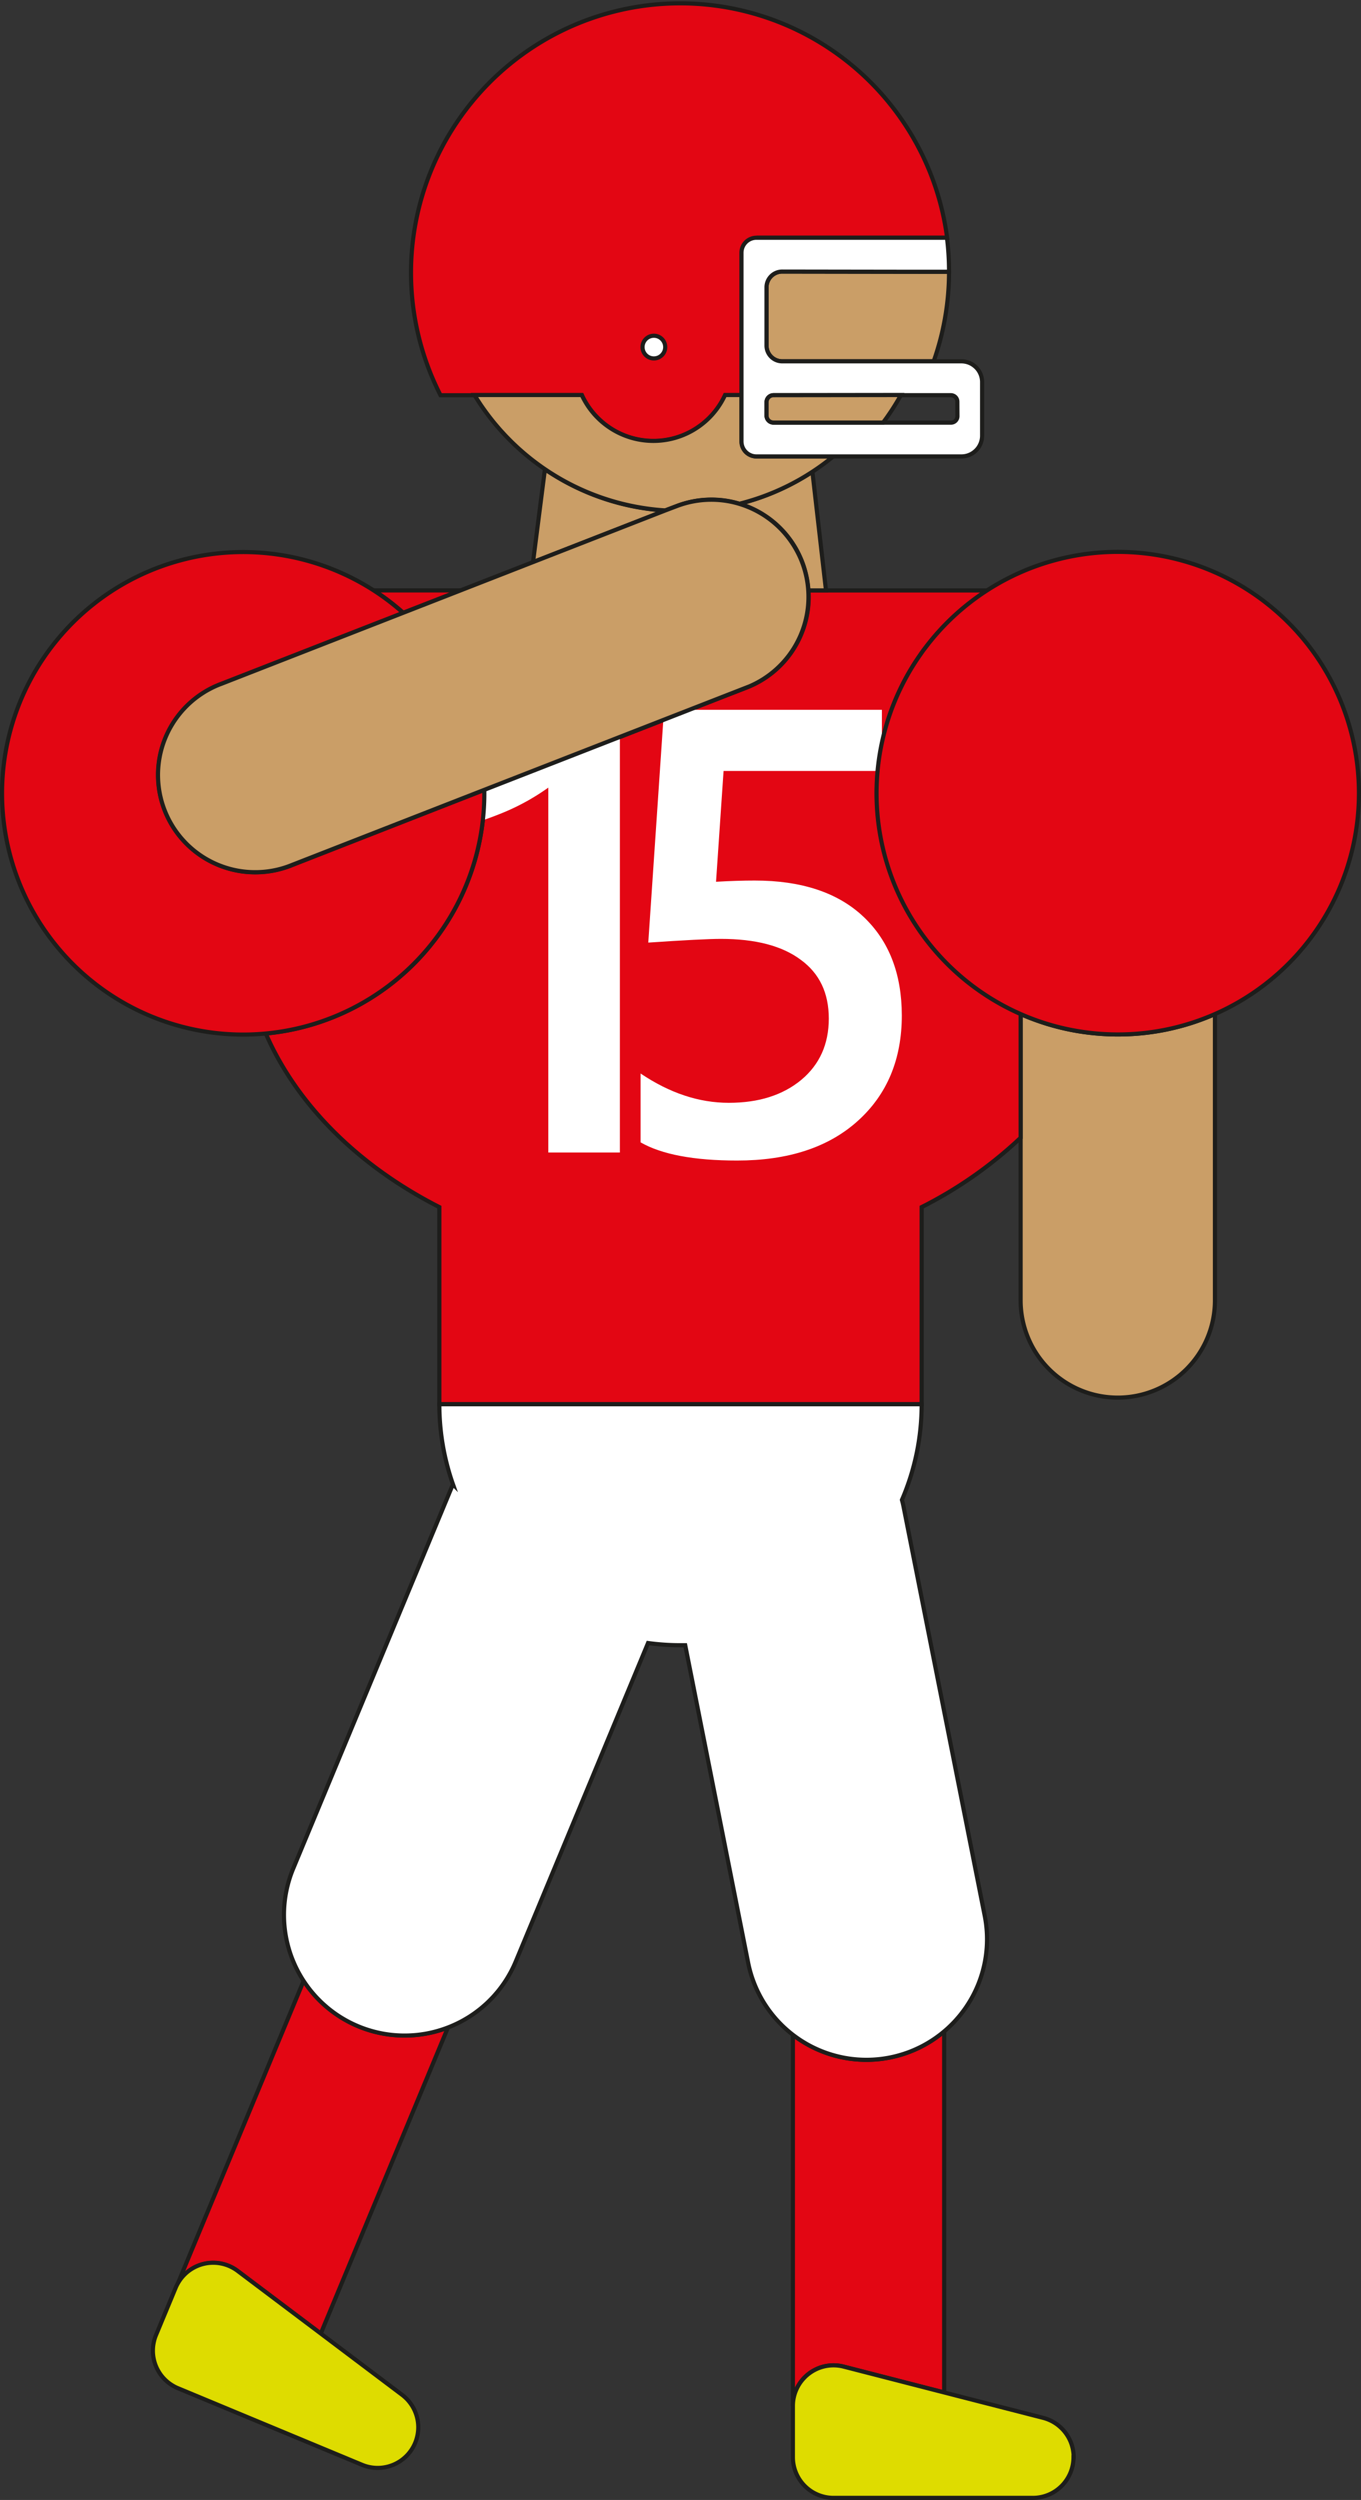 <svg id="Livello_1" data-name="Livello 1" xmlns="http://www.w3.org/2000/svg" viewBox="0 0 328.64 603.37"><rect x="0" y="0" width="328.64" height="603.37" fill="#333333" stroke="none"/><defs><style>.cls-1{fill:#e30613;}.cls-1,.cls-2,.cls-3,.cls-4{stroke:#1d1d1b;stroke-miterlimit:10;}.cls-2{fill:#ca9e67;}.cls-3,.cls-5{fill:#fff;}.cls-4{fill:#dedc00;}</style></defs><path class="cls-1" d="M562.34,392.16l-13.86,5.41a57.56,57.56,0,0,0-7.1-5.41Z" transform="translate(-451.1 -249.66)"/><path class="cls-2" d="M744.47,494.41v69.11a23.46,23.46,0,0,1-46.92,0V494.4a57.76,57.76,0,0,0,18,4.67c1.79.17,3.61.26,5.45.26A58,58,0,0,0,744.47,494.41Z" transform="translate(-451.1 -249.66)"/><path class="cls-1" d="M697.55,494.4v29.86A101.09,101.09,0,0,1,673.65,541v47.58H557.19V541c-19.44-9.89-34.37-24.59-41.91-41.89a58.22,58.22,0,0,0,52.77-58c0-.26,0-.53,0-.79l63.39-24.75a23.43,23.43,0,0,0,14.88-23.4h43.15a58.3,58.3,0,0,0-14.94,13.89c-.3.38-.59.78-.87,1.18a.83.83,0,0,0-.08.12,58.23,58.23,0,0,0,24,87Z" transform="translate(-451.1 -249.66)"/><path class="cls-2" d="M611.73,372.88l-31.92,12.46,2.87-22.42A57.88,57.88,0,0,0,611.73,372.88Z" transform="translate(-451.1 -249.66)"/><path class="cls-2" d="M650.55,392.16h-4.24a23.42,23.42,0,0,0-16.65-20.92,57.73,57.73,0,0,0,17.61-7.72Z" transform="translate(-451.1 -249.66)"/><path class="cls-1" d="M559.27,739l-30.72,73.89-20.07-15.11A9.81,9.81,0,0,0,494,800.89l30.43-73.18A29.12,29.12,0,0,0,559.27,739Z" transform="translate(-451.1 -249.66)"/><path class="cls-1" d="M679.09,739.94v87.15l-24.28-6.24a9.81,9.81,0,0,0-12.25,9.5V740.77a29.12,29.12,0,0,0,36.53-.83Z" transform="translate(-451.1 -249.66)"/><path class="cls-3" d="M679.09,739.94a29.12,29.12,0,0,1-47.34-16.59l-15.19-76.61c-.38,0-.76,0-1.14,0a58,58,0,0,1-7.84-.53L575.67,723a29,29,0,0,1-16.4,16h0a29.12,29.12,0,0,1-37.37-38.34L560.43,608l.05-.1h0a58,58,0,0,1-3.29-19.32H673.65a58.07,58.07,0,0,1-4.76,23.09c.18.64.33,1.3.46,2L688.87,712A29.08,29.08,0,0,1,679.09,739.94Z" transform="translate(-451.1 -249.66)"/><path class="cls-4" d="M710.32,842.72a9.81,9.81,0,0,1-9.8,9.81H652.37a9.81,9.81,0,0,1-9.81-9.81V830.35a9.81,9.81,0,0,1,12.25-9.5l24.28,6.24L703,833.22a9.82,9.82,0,0,1,7.36,9.5Z" transform="translate(-451.1 -249.66)"/><path class="cls-4" d="M552.1,835.5a9.93,9.93,0,0,1-.75,3.76,9.81,9.81,0,0,1-12.82,5.29l-44.47-18.49a9.81,9.81,0,0,1-5.29-12.82l4.75-11.42a8,8,0,0,1,.45-.93,9.81,9.81,0,0,1,14.51-3.14l20.07,15.11,19.64,14.8A9.82,9.82,0,0,1,552.1,835.5Z" transform="translate(-451.1 -249.66)"/><path class="cls-1" d="M633.8,307.05h46a65,65,0,1,0-122.33,38h34.15a19.05,19.05,0,0,0,34.6,0h4V310.67" transform="translate(-451.1 -249.66)"/><path class="cls-2" d="M652.31,359.82a58.09,58.09,0,0,1-22.65,11.42,23.24,23.24,0,0,0-6.76-1,23.49,23.49,0,0,0-8.53,1.61l-2.64,1A58.25,58.25,0,0,1,565.67,345h25.91a19.05,19.05,0,0,0,34.6,0h4V356.2a3.62,3.62,0,0,0,3.62,3.62Z" transform="translate(-451.1 -249.66)"/><path class="cls-5" d="M600.78,418.59V527.82H583.5V439.75a54.62,54.62,0,0,1-10.1,5.7,83.41,83.41,0,0,1-12.33,4.14V434.83c2.88-.94,5.66-1.94,8.34-3s5.33-2.21,7.94-3.5,5.24-2.73,7.9-4.32,5.4-3.4,8.23-5.44Z" transform="translate(-451.1 -249.66)"/><path class="cls-5" d="M605.78,525.37V508.75q10.5,7.08,21.31,7.08t17.51-5.55q6.63-5.55,6.63-14.79t-6.74-14.16q-6.75-5.07-19.34-5.07-4.32,0-17.51.9l3.8-56.19h52.61v14.76H625.82L624,462.48q5.15-.3,9.32-.3,17,0,26.26,8.72t9.28,23.84q0,15.87-10.62,25.45t-29.17,9.57Q613.45,529.76,605.78,525.37Z" transform="translate(-451.1 -249.66)"/><path class="cls-1" d="M568.05,441.1a58.22,58.22,0,0,1-52.77,58c-1.79.17-3.61.26-5.45.26a58.23,58.23,0,1,1,31.55-107.17,57.56,57.56,0,0,1,7.1,5.41l-43.81,17.1a23.47,23.47,0,1,0,17.06,43.72L568,440.31C568.05,440.57,568.05,440.84,568.05,441.1Z" transform="translate(-451.1 -249.66)"/><path class="cls-2" d="M680.26,315.26a64.66,64.66,0,0,1-3.71,21.61H640a3.8,3.8,0,0,1-3.81-3.81V319a3.8,3.8,0,0,1,3.79-3.8h0l31.28.05Z" transform="translate(-451.1 -249.66)"/><path class="cls-3" d="M683.29,336.87H640a3.8,3.8,0,0,1-3.81-3.81V319a3.8,3.8,0,0,1,3.79-3.8h0l31.28.05h9v-.06a66.42,66.42,0,0,0-.5-8.15h-46a3.62,3.62,0,0,0-3.62,3.62V356.2a3.62,3.62,0,0,0,3.62,3.62h49.49a5,5,0,0,0,5-5V341.87A5,5,0,0,0,683.29,336.87Zm-1,13.24a1.56,1.56,0,0,1-1.56,1.56H637.88A1.68,1.68,0,0,1,636.2,350v-3.28a1.68,1.68,0,0,1,1.68-1.68h42.83a1.56,1.56,0,0,1,1.56,1.56Z" transform="translate(-451.1 -249.66)"/><path class="cls-2" d="M668.65,345a57.93,57.93,0,0,1-4.3,6.64H637.88A1.68,1.68,0,0,1,636.2,350v-3.28a1.68,1.68,0,0,1,1.68-1.68Z" transform="translate(-451.1 -249.66)"/><circle class="cls-3" cx="157.89" cy="83.77" r="2.74"/><path class="cls-2" d="M631.43,415.56,568,440.31l-46.31,18.08a23.47,23.47,0,1,1-17.06-43.72l43.81-17.1,13.86-5.41,17.47-6.82,31.92-12.46,2.64-1a23.49,23.49,0,0,1,8.53-1.61,23.5,23.5,0,0,1,21.86,14.93,23.48,23.48,0,0,1-13.33,30.39Z" transform="translate(-451.1 -249.66)"/><path class="cls-1" d="M779.24,441.1A58.19,58.19,0,0,1,721,499.33c-1.84,0-3.66-.09-5.45-.26a58.21,58.21,0,0,1-42-91.72.83.83,0,0,1,.08-.12c.28-.4.57-.8.87-1.18A58.23,58.23,0,0,1,779.24,441.1Z" transform="translate(-451.1 -249.66)"/></svg>